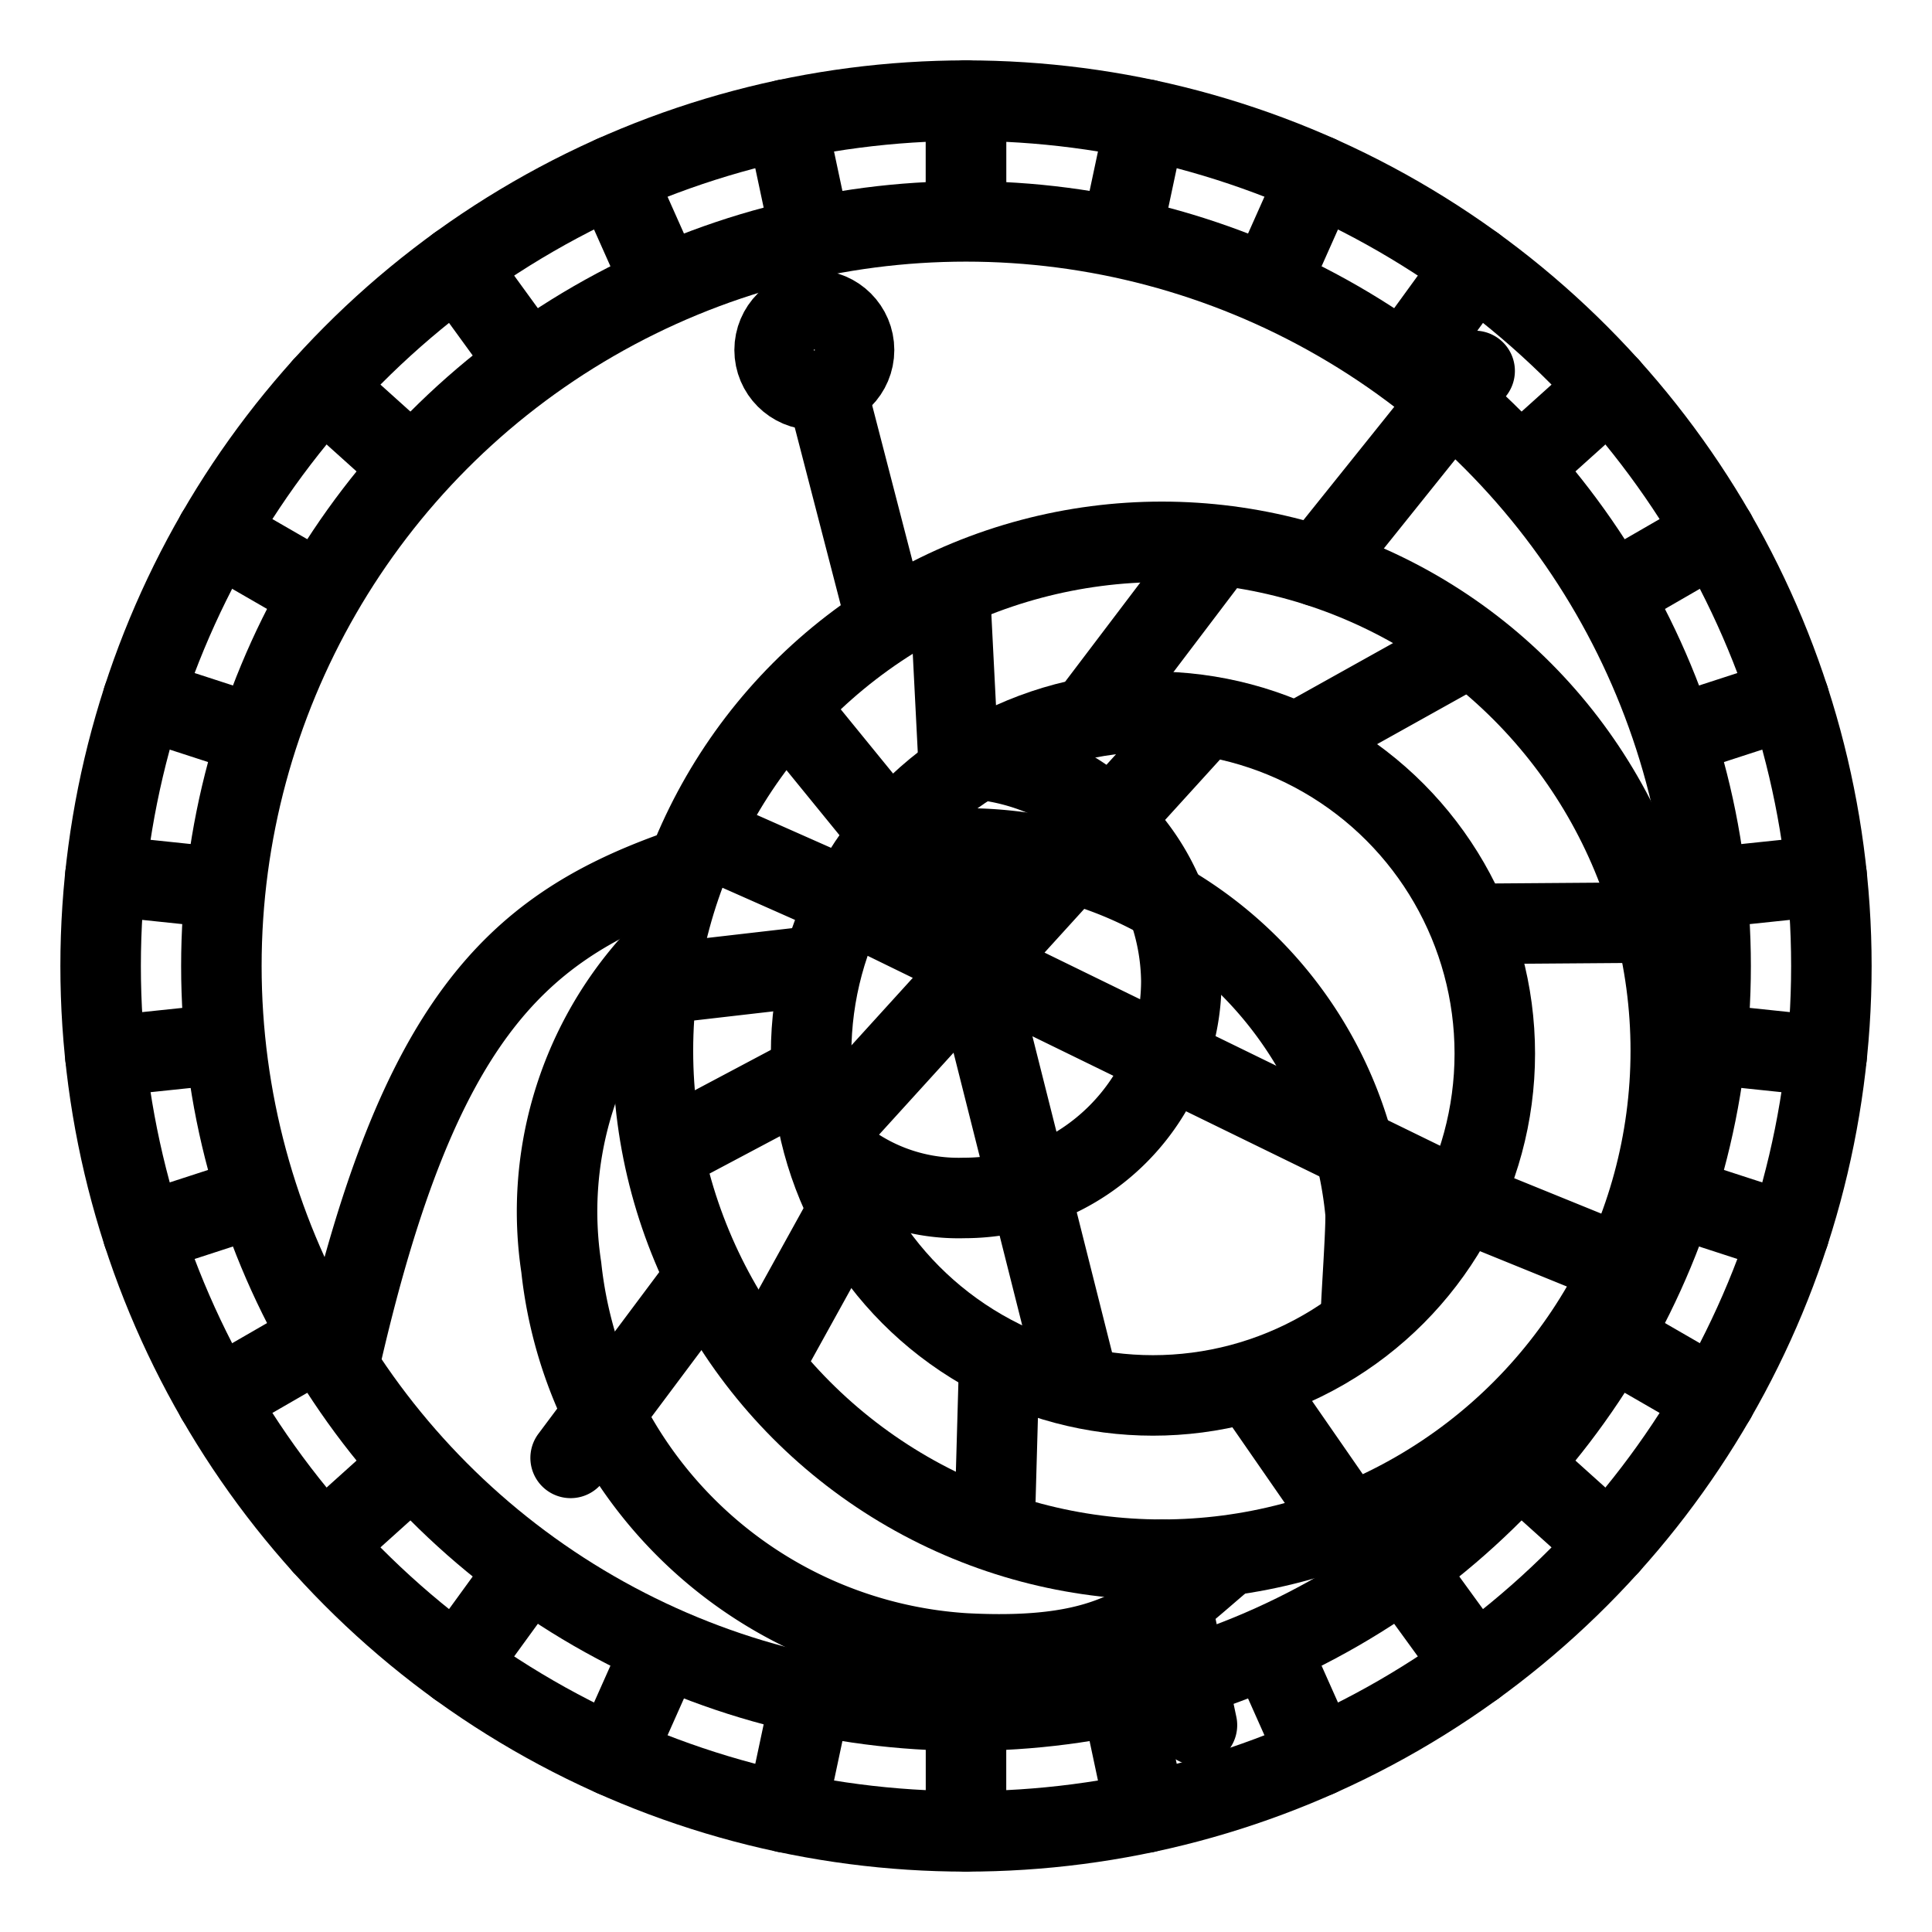 <svg xmlns="http://www.w3.org/2000/svg" viewBox="0 0 48 48"><defs><style>.a{stroke-width:2px;stroke-width:2px;fill:none;stroke:#000;stroke-linecap:round;stroke-linejoin:round;}</style></defs><circle class="a" cx="24" cy="24" r="21.5"/><circle class="a" cx="24" cy="24" r="18.5"/><circle class="a" cx="28.866" cy="26.106" r="12.644"/><circle class="a" cx="28.645" cy="26.176" r="8.493"/><path class="a" d="M24.766,18.932A5.602,5.602,0,0,1,29.35,24.373a5.398,5.398,0,0,1-5.4,5.39,4.674,4.674,0,0,1-3.385-1.31m-6.388,7.768L17.25,32.11m3.476-4.181,9.198-10.12m2.821-3.74L36.637,9.215m-16.002.851,1.32,5.098m1.209,4.806,3.647,14.478m2.055,4.302.872,4.11M21.32,22.519l14.548,7.103m-19.213-7.929c-3.879,1.421-6.256,3.748-8.14,11.818"/><path class="a" d="M22.066,21.139a8.055,8.055,0,0,1,1.914-.06,9.994,9.994,0,0,1,9.944,9.027c.03.322-.111,2.237-.111,2.569M30.418,38.72c-1.743,1.471-2.63,2.559-6.448,2.358a10.76,10.76,0,0,1-10.025-9.591A9.253,9.253,0,0,1,16.091,24.05m1.914-3.063,3.002,1.33M20,18.116l2.126,2.609m1.491-5.692.202,3.97m6.105-4.977-2.68,3.536m8.745-1.209-3.577,1.995m8.352,4.574-4.01.03m3.012,8.272L36.866,30.045m-3.758,7.254-1.975-2.851M24.725,37.41l.101-3.587m-5.713-.202,1.894-3.425m-3.919-1.884,2.962-1.572m-3.194-2.348,3.496-.403"/><circle class="a" cx="20.232" cy="8.696" r="0.987"/><line class="a" x1="24" y1="2.5" x2="24" y2="5.432"/><line class="a" x1="28.47" y1="2.97" x2="27.86" y2="5.838"/><line class="a" x1="32.745" y1="4.359" x2="31.552" y2="7.037"/><line class="a" x1="36.637" y1="6.606" x2="34.914" y2="8.978"/><line class="a" x1="39.978" y1="9.614" x2="37.799" y2="11.575"/><line class="a" x1="42.62" y1="13.25" x2="40.081" y2="14.716"/><line class="a" x1="44.448" y1="17.356" x2="41.659" y2="18.262"/><line class="a" x1="45.382" y1="21.753" x2="42.467" y2="22.059"/><line class="a" x1="45.382" y1="26.247" x2="42.467" y2="25.941"/><line class="a" x1="44.448" y1="30.644" x2="41.659" y2="29.738"/><line class="a" x1="42.62" y1="34.75" x2="40.081" y2="33.284"/><line class="a" x1="39.978" y1="38.386" x2="37.799" y2="36.425"/><line class="a" x1="36.637" y1="41.394" x2="34.914" y2="39.022"/><line class="a" x1="32.745" y1="43.641" x2="31.552" y2="40.963"/><line class="a" x1="28.47" y1="45.03" x2="27.86" y2="42.162"/><line class="a" x1="24" y1="45.5" x2="24" y2="42.568"/><line class="a" x1="19.53" y1="45.03" x2="20.14" y2="42.162"/><line class="a" x1="15.255" y1="43.641" x2="16.448" y2="40.963"/><line class="a" x1="11.363" y1="41.394" x2="13.086" y2="39.022"/><line class="a" x1="8.022" y1="38.386" x2="10.201" y2="36.425"/><line class="a" x1="5.38" y1="34.75" x2="7.92" y2="33.284"/><line class="a" x1="3.552" y1="30.644" x2="6.341" y2="29.738"/><line class="a" x1="2.618" y1="26.247" x2="5.534" y2="25.941"/><line class="a" x1="2.618" y1="21.753" x2="5.534" y2="22.059"/><line class="a" x1="3.552" y1="17.356" x2="6.341" y2="18.262"/><line class="a" x1="5.38" y1="13.25" x2="7.92" y2="14.716"/><line class="a" x1="8.022" y1="9.614" x2="10.201" y2="11.575"/><line class="a" x1="11.363" y1="6.606" x2="13.086" y2="8.978"/><line class="a" x1="15.255" y1="4.359" x2="16.448" y2="7.037"/><line class="a" x1="19.53" y1="2.97" x2="20.14" y2="5.838"/><line class="a" x1="24" y1="2.5" x2="24" y2="5.432"/></svg>